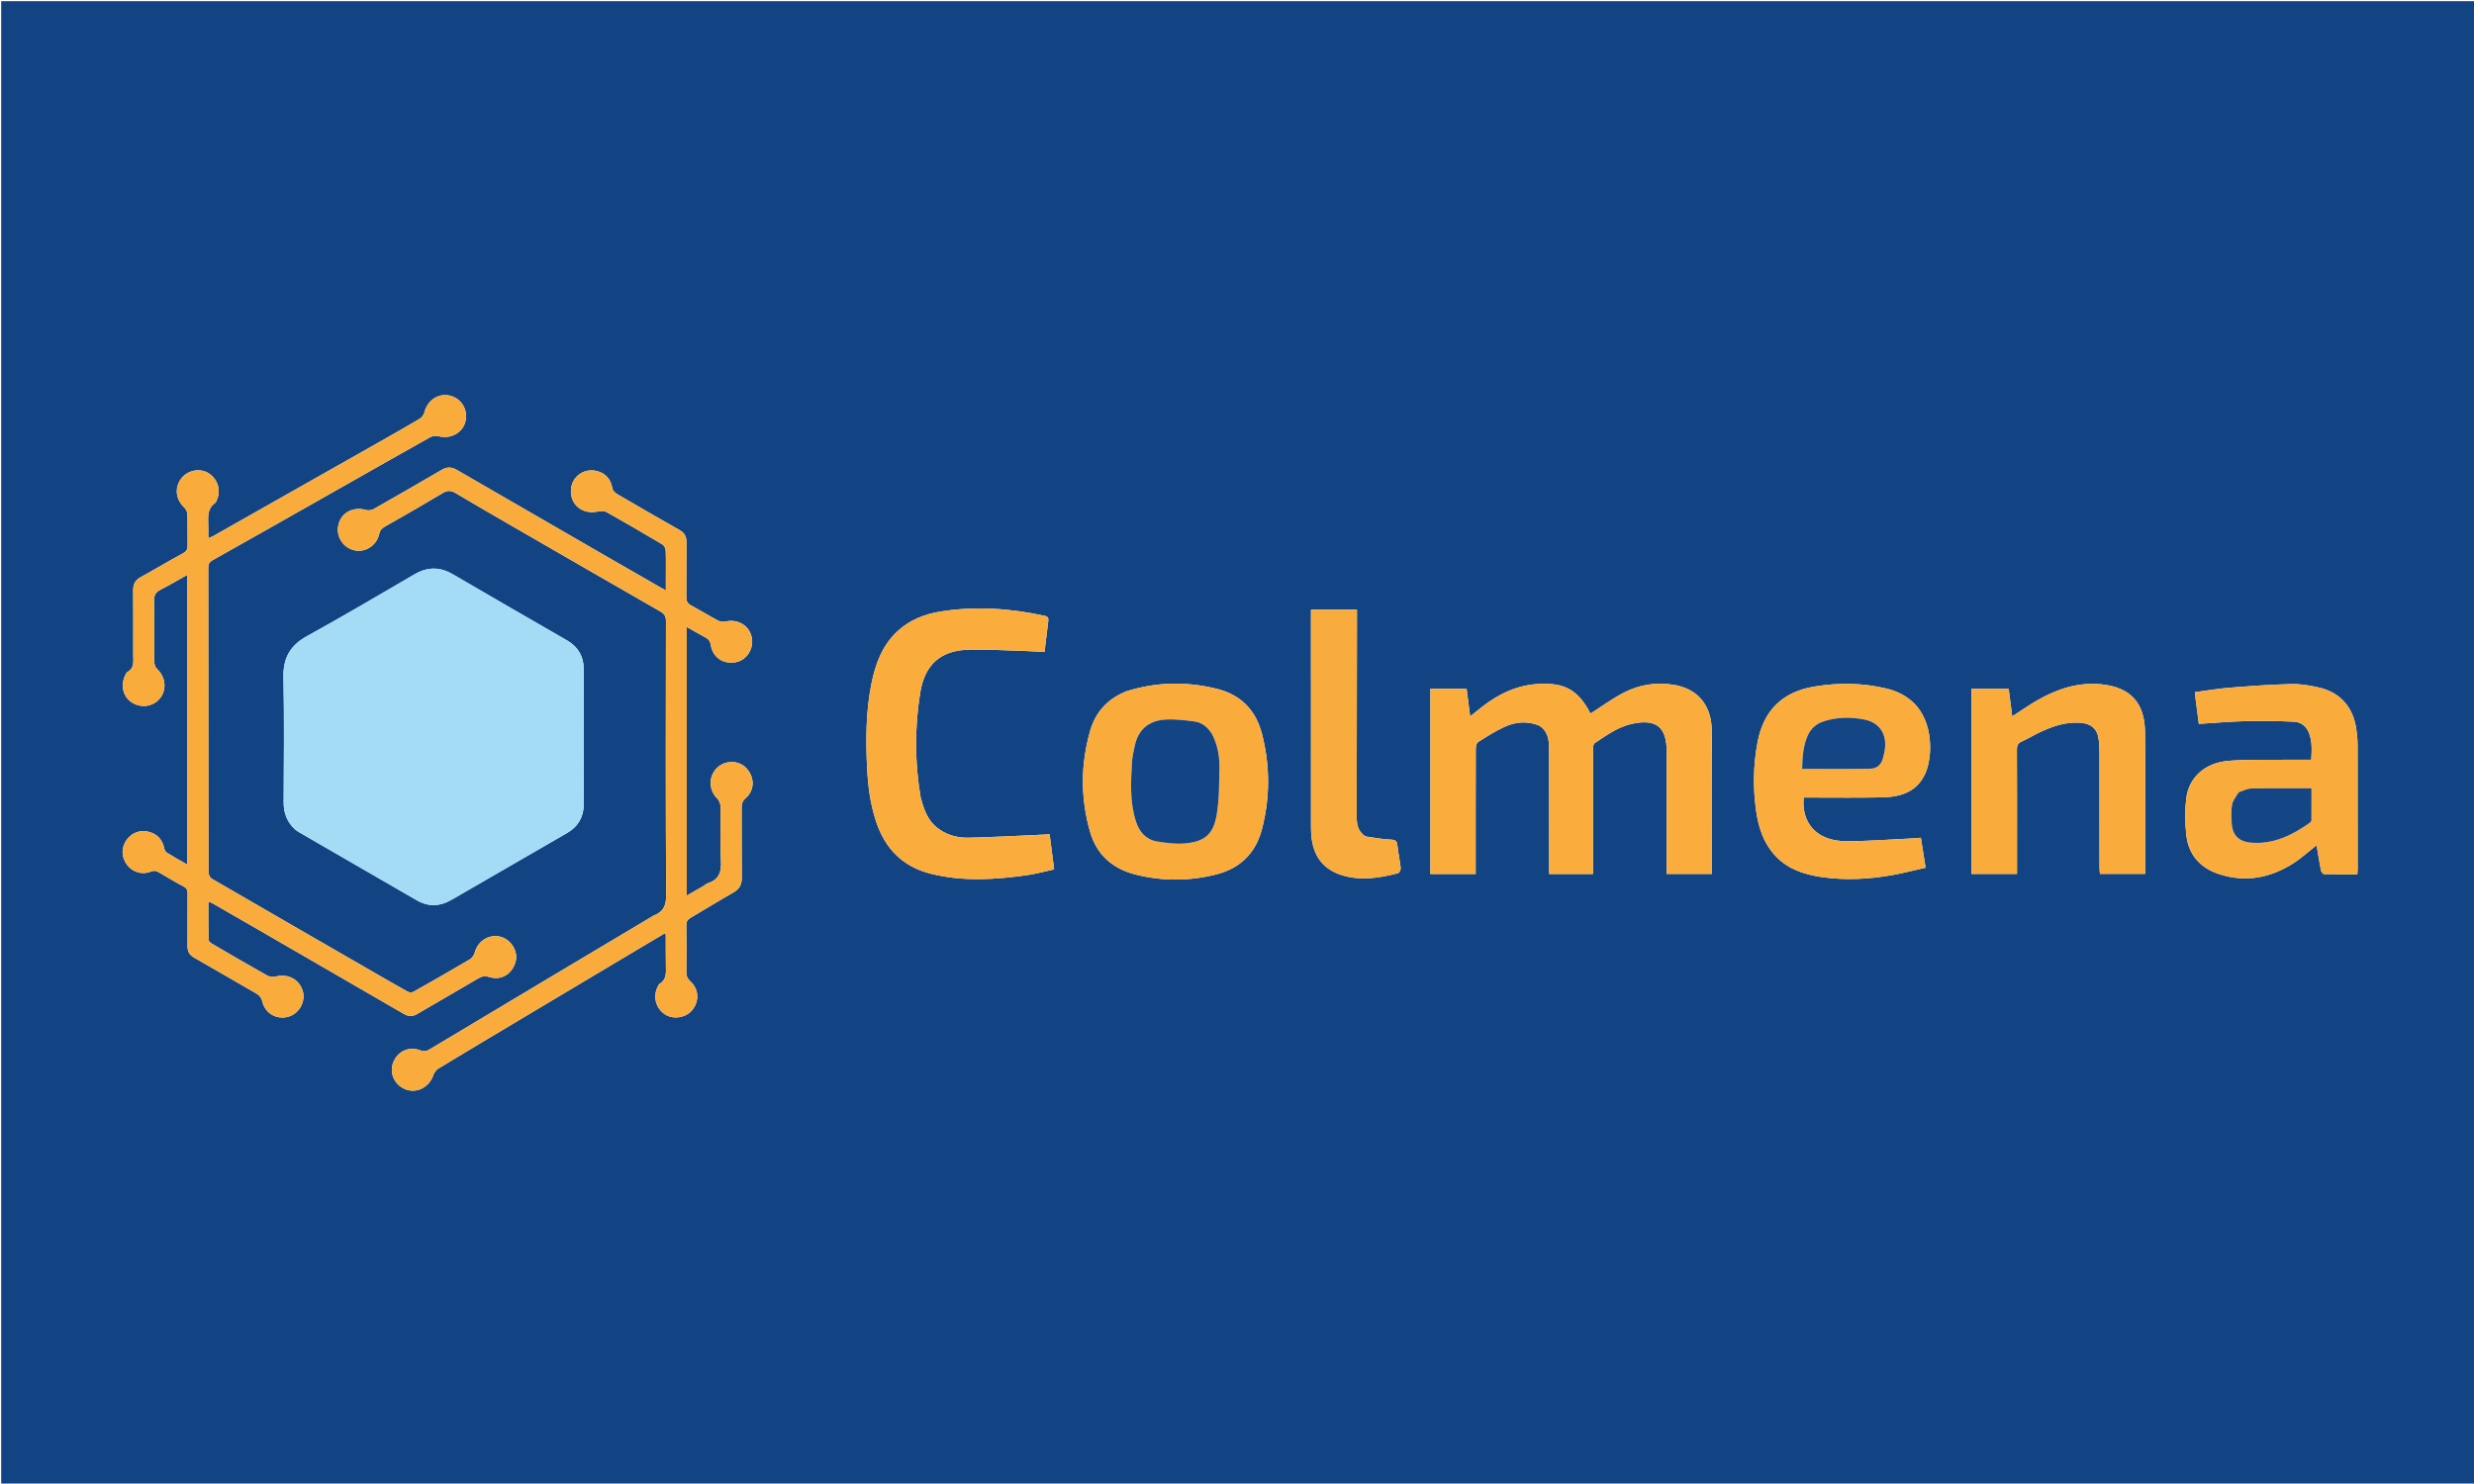 <svg version="1.1" id="Layer_1" xmlns="http://www.w3.org/2000/svg" xmlns:xlink="http://www.w3.org/1999/xlink" x="0px" y="0px"
	 width="100%" viewBox="0 0 2084 1250" enable-background="new 0 0 2084 1250" xml:space="preserve">
<path fill="#124484" opacity="1" stroke="none" 
	d="
M1340,1251 
	C893.333,1251 447.167,1251 1,1251 
	C1,834.334 1,417.667 1,1.001 
	C695.666,1 1390.332,1 2084.999,1 
	C2084.999,417.666 2084.999,834.332 2085,1250.999 
	C1836.833,1251 1588.667,1251 1340,1251 
M248.599,698.946 
	C249.693,699.704 250.74,700.543 251.888,701.208 
	C284.995,720.374 318.092,739.558 351.24,758.653 
	C360.879,764.205 370.54,763.834 380.155,758.264 
	C412.684,739.42 445.26,720.658 477.794,701.824 
	C486.919,696.542 491.658,688.417 491.697,677.989 
	C491.843,639.841 491.846,601.691 491.697,563.543 
	C491.656,553.135 486.994,545.001 477.83,539.701 
	C445.719,521.131 413.534,502.688 381.53,483.936 
	C370.488,477.466 360.099,477.527 349.079,483.974 
	C319.072,501.529 289.098,519.16 258.667,535.958 
	C244.471,543.794 238.409,554.341 238.764,570.638 
	C239.529,605.771 239.076,640.933 238.946,676.083 
	C238.913,684.929 241.604,692.397 248.599,698.946 
M550.16,771.708 
	C524.015,787.301 497.862,802.881 471.728,818.491 
	C435.021,840.415 398.32,862.347 361.65,884.332 
	C359.207,885.796 357.22,886.224 354.299,885.081 
	C344.298,881.171 334.39,885.982 330.985,895.944 
	C327.856,905.099 333.036,915.09 342.517,918.186 
	C351.819,921.223 361.727,915.673 365.004,905.935 
	C365.709,903.84 367.311,901.535 369.159,900.414 
	C392.913,886.006 416.779,871.784 440.632,857.539 
	C471.768,838.945 502.915,820.368 534.063,801.794 
	C542.722,796.63 551.401,791.502 560.092,786.346 
	C560.536,787.133 560.813,787.395 560.814,787.659 
	C560.855,796.323 560.767,804.99 560.922,813.652 
	C561.027,819.491 561.648,825.365 555.527,829.003 
	C554.894,829.38 554.584,830.351 554.195,831.084 
	C549.8,839.376 552.222,849.315 559.899,854.544 
	C566.851,859.279 577.6,857.714 583.022,851.176 
	C589.205,843.721 588.809,833.53 581.585,826.911 
	C578.959,824.506 578.102,822.165 578.149,818.755 
	C578.327,805.759 578.325,792.758 578.144,779.762 
	C578.101,776.72 579.01,774.89 581.617,773.366 
	C593.681,766.312 605.569,758.954 617.711,752.04 
	C622.808,749.137 624.911,745.346 624.848,739.505 
	C624.635,719.843 624.83,700.177 624.706,680.514 
	C624.685,677.145 625.43,674.835 628.174,672.442 
	C636.004,665.612 635.804,654.318 628.229,646.766 
	C621.781,640.34 610.444,640.523 603.879,647.16 
	C596.71,654.408 596.956,665.547 604.061,672.681 
	C605.671,674.298 606.899,677.082 606.936,679.351 
	C607.184,694.678 606.441,710.047 607.298,725.33 
	C607.819,734.632 605.773,741.02 596.509,744.095 
	C594.976,744.604 593.708,745.874 592.271,746.712 
	C587.894,749.262 583.495,751.773 578.51,754.641 
	C578.51,678.891 578.51,604.044 578.51,528.261 
	C584.227,531.496 589.311,534.477 594.5,537.263 
	C597.03,538.621 598.264,540.356 598.72,543.337 
	C600.338,553.922 609.227,559.937 619.82,557.991 
	C629.1,556.287 635.302,546.414 633.167,536.743 
	C631.005,526.95 621.426,521.36 611.292,523.654 
	C609.285,524.108 606.662,523.852 604.869,522.897 
	C597.092,518.755 589.581,514.115 581.836,509.911 
	C578.92,508.329 578.113,506.331 578.147,503.131 
	C578.311,487.801 578.13,472.468 578.271,457.138 
	C578.315,452.343 576.826,449.085 572.409,446.6 
	C555.013,436.815 537.79,426.723 520.532,416.695 
	C518.15,415.311 516.238,413.935 515.612,410.508 
	C514.407,403.917 510.271,399.075 503.591,397.089 
	C496.067,394.852 488.379,397.512 484.042,403.581 
	C479.861,409.435 479.84,418.369 483.994,424.285 
	C488.228,430.316 495.805,432.731 503.559,431.013 
	C505.896,430.495 508.964,430.358 510.911,431.449 
	C526.723,440.316 542.389,449.449 557.965,458.725 
	C559.413,459.588 560.688,461.975 560.756,463.705 
	C561.057,471.359 560.887,479.031 560.887,486.697 
	C560.887,490.055 560.887,493.413 560.887,497.574 
	C544.005,487.875 528.131,478.795 512.295,469.651 
	C469.8,445.112 427.31,420.567 384.854,395.962 
	C380.563,393.475 376.683,393.194 372.237,395.8 
	C353.154,406.986 333.979,418.018 314.735,428.925 
	C313.006,429.905 310.329,430.298 308.448,429.748 
	C298.014,426.697 288.048,431.509 285.306,441.28 
	C282.565,451.047 288.139,460.881 297.913,463.522 
	C307.245,466.043 317.227,459.931 319.439,449.911 
	C320.131,446.775 321.632,445.163 324.273,443.661 
	C340.612,434.369 356.94,425.049 373.061,415.386 
	C377.077,412.979 380.094,413.263 383.875,415.516 
	C398.306,424.114 412.848,432.525 427.393,440.931 
	C470.312,465.735 513.225,490.552 556.234,515.2 
	C559.719,517.197 560.988,519.292 560.981,523.32 
	C560.854,600.311 560.7,677.302 561.142,754.29 
	C561.193,763.122 558.786,768.395 550.16,771.708 
M105.077,569.767 
	C101.302,578.988 104.228,588.239 112.304,592.618 
	C120.396,597.006 130.365,594.776 135.456,587.44 
	C140.642,579.966 139.155,570.134 132.192,563.507 
	C130.873,562.251 130.005,559.872 129.987,558.001 
	C129.821,540.837 130.121,523.665 129.742,506.507 
	C129.634,501.635 131.09,498.967 135.318,496.815 
	C142.774,493.019 149.975,488.725 157.592,484.466 
	C157.592,566.113 157.592,646.954 157.592,728.387 
	C151.47,724.863 145.805,721.766 140.354,718.329 
	C139.211,717.609 138.527,715.713 138.195,714.232 
	C136.714,707.62 132.775,703.214 126.436,701.166 
	C118.773,698.691 110.991,701.433 106.559,707.814 
	C101.987,714.396 102.171,722.239 107.049,728.75 
	C111.57,734.784 119.857,737.393 127.199,734.366 
	C129.999,733.211 131.802,733.814 133.986,735.091 
	C140.879,739.125 147.713,743.278 154.764,747.019 
	C157.458,748.449 158.031,750.198 158.011,752.946 
	C157.909,767.611 158.018,782.278 157.931,796.944 
	C157.905,801.329 159.323,804.482 163.332,806.765 
	C180.678,816.647 197.892,826.762 215.207,836.698 
	C218.201,838.417 220.114,840.334 221.019,844.013 
	C223.512,854.148 233.208,859.434 243.018,856.62 
	C252.069,854.024 257.692,843.824 255,834.887 
	C252.066,825.147 242.498,820.203 232.44,822.799 
	C230.2,823.377 227.147,823.134 225.167,822.023 
	C209.35,813.158 193.684,804.022 178.038,794.858 
	C176.931,794.21 175.644,792.688 175.623,791.551 
	C175.438,781.112 175.514,770.669 175.514,759.669 
	C177.091,760.291 178.022,760.532 178.827,760.994 
	C191.808,768.45 204.783,775.917 217.74,783.414 
	C258.632,807.073 299.517,830.743 340.401,854.416 
	C344.019,856.511 347.537,856.641 351.244,854.472 
	C368.475,844.389 385.782,834.436 402.984,824.305 
	C406.047,822.501 408.712,822.1 412.244,823.214 
	C422.283,826.38 431.503,820.738 434.341,810.195 
	C436.646,801.63 430.593,791.637 421.688,789.309 
	C412.004,786.777 402.498,792.77 399.883,802.654 
	C399.322,804.773 397.69,807.201 395.845,808.293 
	C380.096,817.608 364.211,826.695 348.268,835.676 
	C347.045,836.365 344.747,836.296 343.493,835.6 
	C332.878,829.706 322.383,823.595 311.864,817.529 
	C267.333,791.852 222.789,766.198 178.354,740.356 
	C176.829,739.469 175.599,736.675 175.596,734.768 
	C175.461,649.271 175.493,563.775 175.423,478.278 
	C175.421,475.238 176.379,473.531 179.081,472.014 
	C208.242,455.649 237.332,439.159 266.423,422.669 
	C298.407,404.539 330.345,386.327 362.407,368.336 
	C364.382,367.228 367.439,367.039 369.69,367.61 
	C379.431,370.083 389.365,364.926 391.913,355.658 
	C394.677,345.602 388.859,335.654 378.858,333.339 
	C369.159,331.094 359.989,337.333 357.51,347.428 
	C357.004,349.492 355.275,351.81 353.446,352.903 
	C342.453,359.476 331.285,365.758 320.14,372.076 
	C273.395,398.579 226.639,425.062 179.876,451.534 
	C178.698,452.2 177.397,452.649 175.478,453.499 
	C175.478,450.119 175.446,447.641 175.484,445.163 
	C175.604,437.422 173.498,429.049 181.563,423.527 
	C181.804,423.362 181.876,422.952 182.031,422.659 
	C186.525,414.152 183.99,404.194 175.986,398.908 
	C168.714,394.106 158.043,396.069 152.677,403.197 
	C146.83,410.964 147.966,420.755 155.159,427.527 
	C156.606,428.889 157.774,431.287 157.839,433.248 
	C158.126,441.904 157.83,450.579 158.031,459.241 
	C158.108,462.59 157.245,464.516 154.057,466.24 
	C142.06,472.728 130.39,479.821 118.409,486.34 
	C113.603,488.955 112.136,492.601 112.177,497.739 
	C112.321,515.737 112.242,533.737 112.227,551.737 
	C112.222,557.088 113.498,562.852 107.327,566.206 
	C106.435,566.692 106.051,568.112 105.077,569.767 
M1296.01,611.116 
	C1303.66,615.414 1304.867,622.781 1304.888,630.472 
	C1304.979,663.804 1304.928,697.135 1304.929,730.467 
	C1304.929,732.397 1304.929,734.326 1304.929,736.377 
	C1317.528,736.377 1329.444,736.377 1341.886,736.377 
	C1341.886,734.118 1341.886,732.165 1341.886,730.211 
	C1341.887,697.213 1341.87,664.214 1341.936,631.216 
	C1341.94,629.521 1342.092,626.965 1343.143,626.268 
	C1353.099,619.66 1362.823,612.467 1374.838,609.86 
	C1395.171,605.447 1403.952,612.539 1403.962,633.305 
	C1403.977,665.803 1403.966,698.302 1403.966,730.8 
	C1403.966,732.585 1403.966,734.369 1403.966,736.36 
	C1416.901,736.36 1429.301,736.36 1442.097,736.36 
	C1442.097,731.727 1442.099,727.416 1442.096,723.105 
	C1442.068,687.274 1442.279,651.441 1441.921,615.613 
	C1441.707,594.105 1430.053,580.389 1410.094,577.053 
	C1395.337,574.586 1381.014,576.796 1367.864,583.612 
	C1358.081,588.684 1349.094,595.294 1339.784,601.199 
	C1329.483,581.685 1318.51,575.165 1296.647,576.238 
	C1278.345,577.136 1262.57,584.518 1248.349,595.655 
	C1245.17,598.144 1242.048,600.706 1238.4,603.635 
	C1237.32,595.247 1236.354,587.745 1235.402,580.351 
	C1224.888,580.351 1214.957,580.351 1204.912,580.351 
	C1204.912,632.529 1204.912,684.422 1204.912,736.385 
	C1217.738,736.385 1230.167,736.385 1243.034,736.385 
	C1243.034,734.291 1243.034,732.489 1243.034,730.688 
	C1243.034,697.356 1243.002,664.024 1243.118,630.692 
	C1243.125,628.821 1243.791,626.063 1245.106,625.233 
	C1252.405,620.625 1259.733,615.897 1267.565,612.344 
	C1276.378,608.346 1285.822,607.311 1296.01,611.116 
M775.467,671.771 
	C770.573,642.62 770.443,613.411 775.047,584.25 
	C778.942,559.573 792.462,547.698 817.48,547.364 
	C833.286,547.153 849.109,548.101 864.922,548.591 
	C869.851,548.744 874.773,549.1 879.867,549.372 
	C880.961,540.3 881.957,531.875 883.004,523.456 
	C883.305,521.036 883.006,519.536 880.025,518.889 
	C851.129,512.621 822.047,510.543 792.737,515.197 
	C778.894,517.395 766.125,522.321 755.661,532.191 
	C742.937,544.19 737.34,559.714 734.029,576.227 
	C729.381,599.408 729.248,622.905 730.364,646.401 
	C731.107,662.053 733.057,677.564 738.088,692.534 
	C745.699,715.182 760.513,730.281 783.985,736.176 
	C810.988,742.958 838.174,741.249 865.326,737.361 
	C872.936,736.271 880.402,734.167 887.96,732.522 
	C886.607,721.98 885.405,712.615 884.168,702.979 
	C882.157,703.081 880.515,703.173 878.873,703.245 
	C857.923,704.159 836.981,705.393 816.021,705.841 
	C806.087,706.054 796.576,703.462 788.644,696.781 
	C781.089,690.417 778.149,681.637 775.467,671.771 
M1849.519,589.155 
	C1850.407,596.028 1851.295,602.901 1852.203,609.925 
	C1865.946,609.09 1879.212,607.907 1892.5,607.583 
	C1905.781,607.26 1919.095,607.515 1932.37,608.093 
	C1937.947,608.335 1942.387,611.564 1944.728,616.965 
	C1947.947,624.393 1947.302,632.126 1946.915,640.174 
	C1936.941,640.174 1927.462,640.083 1917.985,640.196 
	C1904.334,640.358 1890.624,639.951 1877.048,641.086 
	C1857.37,642.732 1843.633,655.058 1841.57,673.065 
	C1840.404,683.239 1840.54,693.773 1841.716,703.958 
	C1843.61,720.362 1853.436,731.224 1869,736.407 
	C1891.399,743.866 1912.434,739.765 1931.939,727.316 
	C1938.704,722.999 1944.679,717.442 1951.433,712.122 
	C1952.631,719.321 1953.696,726.354 1955.059,733.328 
	C1955.301,734.565 1956.757,736.496 1957.693,736.52 
	C1966.972,736.76 1976.26,736.665 1985.735,736.665 
	C1985.846,734.83 1985.993,733.533 1985.994,732.237 
	C1986.005,697.413 1986.038,662.59 1985.954,627.767 
	C1985.944,623.453 1985.493,619.114 1984.912,614.832 
	C1982.383,596.168 1971.728,583.684 1953.849,579.441 
	C1946.133,577.61 1938.052,576.202 1930.178,576.383 
	C1912.715,576.786 1895.261,578.093 1877.838,579.473 
	C1868.277,580.231 1858.786,581.885 1848.969,583.174 
	C1849.136,585.385 1849.247,586.842 1849.519,589.155 
M948.967,582.456 
	C933.33,588.552 922.898,599.781 918.327,615.729 
	C910.209,644.056 910.129,672.68 918.278,700.994 
	C923.794,720.158 937.181,731.938 956.404,736.83 
	C978.936,742.565 1001.585,742.495 1024.124,736.874 
	C1044.67,731.75 1057.844,718.795 1063.112,698.26 
	C1069.949,671.607 1069.877,644.833 1062.987,618.22 
	C1057.84,598.339 1045.156,585.361 1025.115,580.41 
	C999.879,574.175 974.663,574.397 948.967,582.456 
M1611.609,591.88 
	C1605.256,585.928 1597.652,582.214 1589.308,580.214 
	C1569.14,575.38 1548.86,575.066 1528.363,578.481 
	C1501.203,583.005 1485.501,598.812 1480.457,625.548 
	C1476.815,644.854 1476.566,664.296 1479.375,683.711 
	C1481.279,696.863 1485.246,709.337 1494.174,719.647 
	C1504.838,731.962 1519.233,736.816 1534.654,739.021 
	C1554.426,741.848 1574.206,740.86 1593.817,737.36 
	C1603.236,735.679 1612.522,733.253 1622.047,731.124 
	C1620.607,722.018 1619.35,714.064 1618.054,705.872 
	C1615.362,706.093 1613.228,706.336 1611.087,706.432 
	C1592.136,707.283 1573.176,708.911 1554.233,708.736 
	C1530.762,708.518 1517.326,693.803 1519.335,672.003 
	C1521.104,672.003 1522.912,672.004 1524.719,672.003 
	C1545.038,671.986 1565.364,672.294 1585.674,671.846 
	C1601.237,671.503 1615.13,667.123 1621.995,651.233 
	C1627.977,637.389 1628.733,607.968 1611.609,591.88 
M1699.036,710.5 
	C1699.036,684.179 1699.104,657.858 1698.955,631.539 
	C1698.935,628.055 1699.906,626.124 1703.155,624.703 
	C1707.865,622.642 1712.27,619.895 1716.907,617.651 
	C1727.932,612.317 1739.25,608.167 1751.845,608.964 
	C1761.914,609.601 1767.13,614.37 1768.027,624.341 
	C1768.34,627.819 1768.498,631.324 1768.502,634.816 
	C1768.537,666.801 1768.516,698.786 1768.54,730.77 
	C1768.541,732.67 1768.785,734.569 1768.901,736.263 
	C1781.945,736.263 1794.335,736.263 1806.97,736.263 
	C1806.97,723.517 1806.973,711.199 1806.97,698.88 
	C1806.963,671.56 1807.168,644.238 1806.88,616.92 
	C1806.62,592.306 1794.777,579.242 1770.445,576.625 
	C1751.185,574.553 1733.549,580.245 1717.012,589.582 
	C1709.554,593.793 1702.534,598.779 1695.032,603.595 
	C1694.02,595.737 1693.029,588.042 1692.038,580.351 
	C1681.376,580.351 1671.12,580.351 1660.69,580.351 
	C1660.69,632.493 1660.69,684.35 1660.69,736.323 
	C1673.633,736.323 1686.189,736.323 1699.036,736.323 
	C1699.036,727.805 1699.036,719.652 1699.036,710.5 
M1150.103,704.705 
	C1143.885,700.663 1142.787,694.546 1142.803,687.713 
	C1142.94,631.421 1142.973,575.128 1143.038,518.836 
	C1143.039,517.211 1143.038,515.587 1143.038,513.734 
	C1129.999,513.734 1117.44,513.734 1104.305,513.734 
	C1104.305,516.015 1104.305,517.965 1104.305,519.914 
	C1104.305,578.706 1104.294,637.497 1104.332,696.288 
	C1104.335,699.942 1104.473,703.634 1104.99,707.245 
	C1107.112,722.074 1115.05,732.345 1129.425,737.105 
	C1145.594,742.46 1161.669,739.881 1177.596,735.767 
	C1178.707,735.48 1180.047,732.856 1179.897,731.468 
	C1179.203,725.024 1177.792,718.657 1177.105,712.213 
	C1176.726,708.66 1175.48,707.659 1171.861,707.481 
	C1164.807,707.133 1157.795,705.945 1150.103,704.705 
z"/>
<path fill="#A4DCF5" opacity="1" stroke="none" 
	d="
M248.343,698.698 
	C241.604,692.397 238.913,684.929 238.946,676.083 
	C239.076,640.933 239.529,605.771 238.764,570.638 
	C238.409,554.341 244.471,543.794 258.667,535.958 
	C289.098,519.16 319.072,501.529 349.079,483.974 
	C360.099,477.527 370.488,477.466 381.53,483.936 
	C413.534,502.688 445.719,521.131 477.83,539.701 
	C486.994,545.001 491.656,553.135 491.697,563.543 
	C491.846,601.691 491.843,639.841 491.697,677.989 
	C491.658,688.417 486.919,696.542 477.794,701.824 
	C445.26,720.658 412.684,739.42 380.155,758.264 
	C370.54,763.834 360.879,764.205 351.24,758.653 
	C318.092,739.558 284.995,720.374 251.888,701.208 
	C250.74,700.543 249.693,699.704 248.343,698.698 
z"/>
<path fill="#F9AC3C" opacity="1" stroke="none" 
	d="
M550.471,771.515 
	C558.786,768.395 561.193,763.122 561.142,754.29 
	C560.7,677.302 560.854,600.311 560.981,523.32 
	C560.988,519.292 559.719,517.197 556.234,515.2 
	C513.225,490.552 470.312,465.735 427.393,440.931 
	C412.848,432.525 398.306,424.114 383.875,415.516 
	C380.094,413.263 377.077,412.979 373.061,415.386 
	C356.94,425.049 340.612,434.369 324.273,443.661 
	C321.632,445.163 320.131,446.775 319.439,449.911 
	C317.227,459.931 307.245,466.043 297.913,463.522 
	C288.139,460.881 282.565,451.047 285.306,441.28 
	C288.048,431.509 298.014,426.697 308.448,429.748 
	C310.329,430.298 313.006,429.905 314.735,428.925 
	C333.979,418.018 353.154,406.986 372.237,395.8 
	C376.683,393.194 380.563,393.475 384.854,395.962 
	C427.31,420.567 469.8,445.112 512.295,469.651 
	C528.131,478.795 544.005,487.875 560.887,497.574 
	C560.887,493.413 560.887,490.055 560.887,486.697 
	C560.887,479.031 561.057,471.359 560.756,463.705 
	C560.688,461.975 559.413,459.588 557.965,458.725 
	C542.389,449.449 526.723,440.316 510.911,431.449 
	C508.964,430.358 505.896,430.495 503.559,431.013 
	C495.805,432.731 488.228,430.316 483.994,424.285 
	C479.84,418.369 479.861,409.435 484.042,403.581 
	C488.379,397.512 496.067,394.852 503.591,397.089 
	C510.271,399.075 514.407,403.917 515.612,410.508 
	C516.238,413.935 518.15,415.311 520.532,416.695 
	C537.79,426.723 555.013,436.815 572.409,446.6 
	C576.826,449.085 578.315,452.343 578.271,457.138 
	C578.13,472.468 578.311,487.801 578.147,503.131 
	C578.113,506.331 578.92,508.329 581.836,509.911 
	C589.581,514.115 597.092,518.755 604.869,522.897 
	C606.662,523.852 609.285,524.108 611.292,523.654 
	C621.426,521.36 631.005,526.95 633.167,536.743 
	C635.302,546.414 629.1,556.287 619.82,557.991 
	C609.227,559.937 600.338,553.922 598.72,543.337 
	C598.264,540.356 597.03,538.621 594.5,537.263 
	C589.311,534.477 584.227,531.496 578.51,528.261 
	C578.51,604.044 578.51,678.891 578.51,754.641 
	C583.495,751.773 587.894,749.262 592.271,746.712 
	C593.708,745.874 594.976,744.604 596.509,744.095 
	C605.773,741.02 607.819,734.632 607.298,725.33 
	C606.441,710.047 607.184,694.678 606.936,679.351 
	C606.899,677.082 605.671,674.298 604.061,672.681 
	C596.956,665.547 596.71,654.408 603.879,647.16 
	C610.444,640.523 621.781,640.34 628.229,646.766 
	C635.804,654.318 636.004,665.612 628.174,672.442 
	C625.43,674.835 624.685,677.145 624.706,680.514 
	C624.83,700.177 624.635,719.843 624.848,739.505 
	C624.911,745.346 622.808,749.137 617.711,752.04 
	C605.569,758.954 593.681,766.312 581.617,773.366 
	C579.01,774.89 578.101,776.72 578.144,779.762 
	C578.325,792.758 578.327,805.759 578.149,818.755 
	C578.102,822.165 578.959,824.506 581.585,826.911 
	C588.809,833.53 589.205,843.721 583.022,851.176 
	C577.6,857.714 566.851,859.279 559.899,854.544 
	C552.222,849.315 549.8,839.376 554.195,831.084 
	C554.584,830.351 554.894,829.38 555.527,829.003 
	C561.648,825.365 561.027,819.491 560.922,813.652 
	C560.767,804.99 560.855,796.323 560.814,787.659 
	C560.813,787.395 560.536,787.133 560.092,786.346 
	C551.401,791.502 542.722,796.63 534.063,801.794 
	C502.915,820.368 471.768,838.945 440.632,857.539 
	C416.779,871.784 392.913,886.006 369.159,900.414 
	C367.311,901.535 365.709,903.84 365.004,905.935 
	C361.727,915.673 351.819,921.223 342.517,918.186 
	C333.036,915.09 327.856,905.099 330.985,895.944 
	C334.39,885.982 344.298,881.171 354.299,885.081 
	C357.22,886.224 359.207,885.796 361.65,884.332 
	C398.32,862.347 435.021,840.415 471.728,818.491 
	C497.862,802.881 524.015,787.301 550.471,771.515 
z"/>
<path fill="#F9AC3C" opacity="1" stroke="none" 
	d="
M105.255,569.433 
	C106.051,568.112 106.435,566.692 107.327,566.206 
	C113.498,562.852 112.222,557.088 112.227,551.737 
	C112.242,533.737 112.321,515.737 112.177,497.739 
	C112.136,492.601 113.603,488.955 118.409,486.34 
	C130.39,479.821 142.06,472.728 154.057,466.24 
	C157.245,464.516 158.108,462.59 158.031,459.241 
	C157.83,450.579 158.126,441.904 157.839,433.248 
	C157.774,431.287 156.606,428.889 155.159,427.527 
	C147.966,420.755 146.83,410.964 152.677,403.197 
	C158.043,396.069 168.714,394.106 175.986,398.908 
	C183.99,404.194 186.525,414.152 182.031,422.659 
	C181.876,422.952 181.804,423.362 181.563,423.527 
	C173.498,429.049 175.604,437.422 175.484,445.163 
	C175.446,447.641 175.478,450.119 175.478,453.499 
	C177.397,452.649 178.698,452.2 179.876,451.534 
	C226.639,425.062 273.395,398.579 320.14,372.076 
	C331.285,365.758 342.453,359.476 353.446,352.903 
	C355.275,351.81 357.004,349.492 357.51,347.428 
	C359.989,337.333 369.159,331.094 378.858,333.339 
	C388.859,335.654 394.677,345.602 391.913,355.658 
	C389.365,364.926 379.431,370.083 369.69,367.61 
	C367.439,367.039 364.382,367.228 362.407,368.336 
	C330.345,386.327 298.407,404.539 266.423,422.669 
	C237.332,439.159 208.242,455.649 179.081,472.014 
	C176.379,473.531 175.421,475.238 175.423,478.278 
	C175.493,563.775 175.461,649.271 175.596,734.768 
	C175.599,736.675 176.829,739.469 178.354,740.356 
	C222.789,766.198 267.333,791.852 311.864,817.529 
	C322.383,823.595 332.878,829.706 343.493,835.6 
	C344.747,836.296 347.045,836.365 348.268,835.676 
	C364.211,826.695 380.096,817.608 395.845,808.293 
	C397.69,807.201 399.322,804.773 399.883,802.654 
	C402.498,792.77 412.004,786.777 421.688,789.309 
	C430.593,791.637 436.646,801.63 434.341,810.195 
	C431.503,820.738 422.283,826.38 412.244,823.214 
	C408.712,822.1 406.047,822.501 402.984,824.305 
	C385.782,834.436 368.475,844.389 351.244,854.472 
	C347.537,856.641 344.019,856.511 340.401,854.416 
	C299.517,830.743 258.632,807.073 217.74,783.414 
	C204.783,775.917 191.808,768.45 178.827,760.994 
	C178.022,760.532 177.091,760.291 175.514,759.669 
	C175.514,770.669 175.438,781.112 175.623,791.551 
	C175.644,792.688 176.931,794.21 178.038,794.858 
	C193.684,804.022 209.35,813.158 225.167,822.023 
	C227.147,823.134 230.2,823.377 232.44,822.799 
	C242.498,820.203 252.066,825.147 255,834.887 
	C257.692,843.824 252.069,854.024 243.018,856.62 
	C233.208,859.434 223.512,854.148 221.019,844.013 
	C220.114,840.334 218.201,838.417 215.207,836.698 
	C197.892,826.762 180.678,816.647 163.332,806.765 
	C159.323,804.482 157.905,801.329 157.931,796.944 
	C158.018,782.278 157.909,767.611 158.011,752.946 
	C158.031,750.198 157.458,748.449 154.764,747.019 
	C147.713,743.278 140.879,739.125 133.986,735.091 
	C131.802,733.814 129.999,733.211 127.199,734.366 
	C119.857,737.393 111.57,734.784 107.049,728.75 
	C102.171,722.239 101.987,714.396 106.559,707.814 
	C110.991,701.433 118.773,698.691 126.436,701.166 
	C132.775,703.214 136.714,707.62 138.195,714.232 
	C138.527,715.713 139.211,717.609 140.354,718.329 
	C145.805,721.766 151.47,724.863 157.592,728.387 
	C157.592,646.954 157.592,566.113 157.592,484.466 
	C149.975,488.725 142.774,493.019 135.318,496.815 
	C131.09,498.967 129.634,501.635 129.742,506.507 
	C130.121,523.665 129.821,540.837 129.987,558.001 
	C130.005,559.872 130.873,562.251 132.192,563.507 
	C139.155,570.134 140.642,579.966 135.456,587.44 
	C130.365,594.776 120.396,597.006 112.304,592.618 
	C104.228,588.239 101.302,578.988 105.255,569.433 
z"/>
<path fill="#FAAD3C" opacity="1" stroke="none" 
	d="
M1295.644,610.973 
	C1285.822,607.311 1276.378,608.346 1267.565,612.344 
	C1259.733,615.897 1252.405,620.625 1245.106,625.233 
	C1243.791,626.063 1243.125,628.821 1243.118,630.692 
	C1243.002,664.024 1243.034,697.356 1243.034,730.688 
	C1243.034,732.489 1243.034,734.291 1243.034,736.385 
	C1230.167,736.385 1217.738,736.385 1204.912,736.385 
	C1204.912,684.422 1204.912,632.529 1204.912,580.351 
	C1214.957,580.351 1224.888,580.351 1235.402,580.351 
	C1236.354,587.745 1237.32,595.247 1238.4,603.635 
	C1242.048,600.706 1245.17,598.144 1248.349,595.655 
	C1262.57,584.518 1278.345,577.136 1296.647,576.238 
	C1318.51,575.165 1329.483,581.685 1339.784,601.199 
	C1349.094,595.294 1358.081,588.684 1367.864,583.612 
	C1381.014,576.796 1395.337,574.586 1410.094,577.053 
	C1430.053,580.389 1441.707,594.105 1441.921,615.613 
	C1442.279,651.441 1442.068,687.274 1442.096,723.105 
	C1442.099,727.416 1442.097,731.727 1442.097,736.36 
	C1429.301,736.36 1416.901,736.36 1403.966,736.36 
	C1403.966,734.369 1403.966,732.585 1403.966,730.8 
	C1403.966,698.302 1403.977,665.803 1403.962,633.305 
	C1403.952,612.539 1395.171,605.447 1374.838,609.86 
	C1362.823,612.467 1353.099,619.66 1343.143,626.268 
	C1342.092,626.965 1341.94,629.521 1341.936,631.216 
	C1341.87,664.214 1341.887,697.213 1341.886,730.211 
	C1341.886,732.165 1341.886,734.118 1341.886,736.377 
	C1329.444,736.377 1317.528,736.377 1304.929,736.377 
	C1304.929,734.326 1304.929,732.397 1304.929,730.467 
	C1304.928,697.135 1304.979,663.804 1304.888,630.472 
	C1304.867,622.781 1303.66,615.414 1295.644,610.973 
z"/>
<path fill="#FAAD3C" opacity="1" stroke="none" 
	d="
M775.593,672.167 
	C778.149,681.637 781.089,690.417 788.644,696.781 
	C796.576,703.462 806.087,706.054 816.021,705.841 
	C836.981,705.393 857.923,704.159 878.873,703.245 
	C880.515,703.173 882.157,703.081 884.168,702.979 
	C885.405,712.615 886.607,721.98 887.96,732.522 
	C880.402,734.167 872.936,736.271 865.326,737.361 
	C838.174,741.249 810.988,742.958 783.985,736.176 
	C760.513,730.281 745.699,715.182 738.088,692.534 
	C733.057,677.564 731.107,662.053 730.364,646.401 
	C729.248,622.905 729.381,599.408 734.029,576.227 
	C737.34,559.714 742.937,544.19 755.661,532.191 
	C766.125,522.321 778.894,517.395 792.737,515.197 
	C822.047,510.543 851.129,512.621 880.025,518.889 
	C883.006,519.536 883.305,521.036 883.004,523.456 
	C881.957,531.875 880.961,540.3 879.867,549.372 
	C874.773,549.1 869.851,548.744 864.922,548.591 
	C849.109,548.101 833.286,547.153 817.48,547.364 
	C792.462,547.698 778.942,559.573 775.047,584.25 
	C770.443,613.411 770.573,642.62 775.593,672.167 
z"/>
<path fill="#F9AC3C" opacity="1" stroke="none" 
	d="
M1849.438,588.727 
	C1849.247,586.842 1849.136,585.385 1848.969,583.174 
	C1858.786,581.885 1868.277,580.231 1877.838,579.473 
	C1895.261,578.093 1912.715,576.786 1930.178,576.383 
	C1938.052,576.202 1946.133,577.61 1953.849,579.441 
	C1971.728,583.684 1982.383,596.168 1984.912,614.832 
	C1985.493,619.114 1985.944,623.453 1985.954,627.767 
	C1986.038,662.59 1986.005,697.413 1985.994,732.237 
	C1985.993,733.533 1985.846,734.83 1985.735,736.665 
	C1976.26,736.665 1966.972,736.76 1957.693,736.52 
	C1956.757,736.496 1955.301,734.565 1955.059,733.328 
	C1953.696,726.354 1952.631,719.321 1951.433,712.122 
	C1944.679,717.442 1938.704,722.999 1931.939,727.316 
	C1912.434,739.765 1891.399,743.866 1869,736.407 
	C1853.436,731.224 1843.61,720.362 1841.716,703.958 
	C1840.54,693.773 1840.404,683.239 1841.57,673.065 
	C1843.633,655.058 1857.37,642.732 1877.048,641.086 
	C1890.624,639.951 1904.334,640.358 1917.985,640.196 
	C1927.462,640.083 1936.941,640.174 1946.915,640.174 
	C1947.302,632.126 1947.947,624.393 1944.728,616.965 
	C1942.387,611.564 1937.947,608.335 1932.37,608.093 
	C1919.095,607.515 1905.781,607.26 1892.5,607.583 
	C1879.212,607.907 1865.946,609.09 1852.203,609.925 
	C1851.295,602.901 1850.407,596.028 1849.438,588.727 
M1885.496,667.856 
	C1883.686,671.129 1880.979,674.224 1880.285,677.719 
	C1879.328,682.534 1879.69,687.658 1879.849,692.638 
	C1880.193,703.409 1885.603,709.223 1896.422,710.041 
	C1915.234,711.463 1931.01,703.645 1945.801,693.151 
	C1946.401,692.725 1947.042,691.846 1947.048,691.173 
	C1947.131,682.274 1947.103,673.373 1947.103,664.238 
	C1929.736,664.238 1913.116,664.062 1896.505,664.381 
	C1893.013,664.448 1889.556,666.331 1885.496,667.856 
z"/>
<path fill="#F9AC3C" opacity="1" stroke="none" 
	d="
M949.328,582.313 
	C974.663,574.397 999.879,574.175 1025.115,580.41 
	C1045.156,585.361 1057.84,598.339 1062.987,618.22 
	C1069.877,644.833 1069.949,671.607 1063.112,698.26 
	C1057.844,718.795 1044.67,731.75 1024.124,736.874 
	C1001.585,742.495 978.936,742.565 956.404,736.83 
	C937.181,731.938 923.794,720.158 918.278,700.994 
	C910.129,672.68 910.209,644.056 918.327,615.729 
	C922.898,599.781 933.33,588.552 949.328,582.313 
M1021.042,618.583 
	C1017.582,612.896 1012.71,608.739 1006.116,607.895 
	C997.77,606.826 989.231,605.721 980.908,606.365 
	C967.625,607.392 958.789,614.789 955.921,628.274 
	C954.955,632.818 953.811,637.398 953.548,642.006 
	C952.582,658.967 951.58,675.978 957.009,692.509 
	C959.864,701.201 965.401,707.475 974.626,709.002 
	C982.11,710.24 989.861,711.258 997.367,710.693 
	C1014.468,709.406 1022.034,703.321 1024.881,686.55 
	C1027.088,673.551 1026.918,660.1 1027.189,646.838 
	C1027.384,637.306 1025.654,627.948 1021.042,618.583 
z"/>
<path fill="#FAAD3C" opacity="1" stroke="none" 
	d="
M1611.863,592.128 
	C1628.733,607.968 1627.977,637.389 1621.995,651.233 
	C1615.13,667.123 1601.237,671.503 1585.674,671.846 
	C1565.364,672.294 1545.038,671.986 1524.719,672.003 
	C1522.912,672.004 1521.104,672.003 1519.335,672.003 
	C1517.326,693.803 1530.762,708.518 1554.233,708.736 
	C1573.176,708.911 1592.136,707.283 1611.087,706.432 
	C1613.228,706.336 1615.362,706.093 1618.054,705.872 
	C1619.35,714.064 1620.607,722.018 1622.047,731.124 
	C1612.522,733.253 1603.236,735.679 1593.817,737.36 
	C1574.206,740.86 1554.426,741.848 1534.654,739.021 
	C1519.233,736.816 1504.838,731.962 1494.174,719.647 
	C1485.246,709.337 1481.279,696.863 1479.375,683.711 
	C1476.566,664.296 1476.815,644.854 1480.457,625.548 
	C1485.501,598.812 1501.203,583.005 1528.363,578.481 
	C1548.86,575.066 1569.14,575.38 1589.308,580.214 
	C1597.652,582.214 1605.256,585.928 1611.863,592.128 
M1586.449,637.709 
	C1586.864,635.758 1587.387,633.823 1587.675,631.854 
	C1589.601,618.691 1583.388,608.901 1570.597,606.316 
	C1559.243,604.022 1547.81,604.143 1536.53,607.678 
	C1529.821,609.781 1525.199,614.025 1522.546,620.26 
	C1518.85,628.945 1518.283,638.211 1518.051,647.809 
	C1537.551,647.809 1556.66,648.031 1575.758,647.666 
	C1581.114,647.564 1584.967,644.098 1586.449,637.709 
z"/>
<path fill="#F9AC3C" opacity="1" stroke="none" 
	d="
M1699.036,711 
	C1699.036,719.652 1699.036,727.805 1699.036,736.323 
	C1686.189,736.323 1673.633,736.323 1660.69,736.323 
	C1660.69,684.35 1660.69,632.493 1660.69,580.351 
	C1671.12,580.351 1681.376,580.351 1692.038,580.351 
	C1693.029,588.042 1694.02,595.737 1695.032,603.595 
	C1702.534,598.779 1709.554,593.793 1717.012,589.582 
	C1733.549,580.245 1751.185,574.553 1770.445,576.625 
	C1794.777,579.242 1806.62,592.306 1806.88,616.92 
	C1807.168,644.238 1806.963,671.56 1806.97,698.88 
	C1806.973,711.199 1806.97,723.517 1806.97,736.263 
	C1794.335,736.263 1781.945,736.263 1768.901,736.263 
	C1768.785,734.569 1768.541,732.67 1768.54,730.77 
	C1768.516,698.786 1768.537,666.801 1768.502,634.816 
	C1768.498,631.324 1768.34,627.819 1768.027,624.341 
	C1767.13,614.37 1761.914,609.601 1751.845,608.964 
	C1739.25,608.167 1727.932,612.317 1716.907,617.651 
	C1712.27,619.895 1707.865,622.642 1703.155,624.703 
	C1699.906,626.124 1698.935,628.055 1698.955,631.539 
	C1699.104,657.858 1699.036,684.179 1699.036,711 
z"/>
<path fill="#F8AC3D" opacity="1" stroke="none" 
	d="
M1150.435,704.905 
	C1157.795,705.945 1164.807,707.133 1171.861,707.481 
	C1175.48,707.659 1176.726,708.66 1177.105,712.213 
	C1177.792,718.657 1179.203,725.024 1179.897,731.468 
	C1180.047,732.856 1178.707,735.48 1177.596,735.767 
	C1161.669,739.881 1145.594,742.46 1129.425,737.105 
	C1115.05,732.345 1107.112,722.074 1104.99,707.245 
	C1104.473,703.634 1104.335,699.942 1104.332,696.288 
	C1104.294,637.497 1104.305,578.706 1104.305,519.914 
	C1104.305,517.965 1104.305,516.015 1104.305,513.734 
	C1117.44,513.734 1129.999,513.734 1143.038,513.734 
	C1143.038,515.587 1143.039,517.211 1143.038,518.836 
	C1142.973,575.128 1142.94,631.421 1142.803,687.713 
	C1142.787,694.546 1143.885,700.663 1150.435,704.905 
z"/>
<path fill="#144584" opacity="1" stroke="none" 
	d="
M1885.789,667.617 
	C1889.556,666.331 1893.013,664.448 1896.505,664.381 
	C1913.116,664.062 1929.736,664.238 1947.103,664.238 
	C1947.103,673.373 1947.131,682.274 1947.048,691.173 
	C1947.042,691.846 1946.401,692.725 1945.801,693.151 
	C1931.01,703.645 1915.234,711.463 1896.422,710.041 
	C1885.603,709.223 1880.193,703.409 1879.849,692.638 
	C1879.69,687.658 1879.328,682.534 1880.285,677.719 
	C1880.979,674.224 1883.686,671.129 1885.789,667.617 
z"/>
<path fill="#134584" opacity="1" stroke="none" 
	d="
M1021.206,618.914 
	C1025.654,627.948 1027.384,637.306 1027.189,646.838 
	C1026.918,660.1 1027.088,673.551 1024.881,686.55 
	C1022.034,703.321 1014.468,709.406 997.367,710.693 
	C989.861,711.258 982.11,710.24 974.626,709.002 
	C965.401,707.475 959.864,701.201 957.009,692.509 
	C951.58,675.978 952.582,658.967 953.548,642.006 
	C953.811,637.398 954.955,632.818 955.921,628.274 
	C958.789,614.789 967.625,607.392 980.908,606.365 
	C989.231,605.721 997.77,606.826 1006.116,607.895 
	C1012.71,608.739 1017.582,612.896 1021.206,618.914 
z"/>
<path fill="#144584" opacity="1" stroke="none" 
	d="
M1586.314,638.086 
	C1584.967,644.098 1581.114,647.564 1575.758,647.666 
	C1556.66,648.031 1537.551,647.809 1518.051,647.809 
	C1518.283,638.211 1518.85,628.945 1522.546,620.26 
	C1525.199,614.025 1529.821,609.781 1536.53,607.678 
	C1547.81,604.143 1559.243,604.022 1570.597,606.316 
	C1583.388,608.901 1589.601,618.691 1587.675,631.854 
	C1587.387,633.823 1586.864,635.758 1586.314,638.086 
z"/>
</svg>